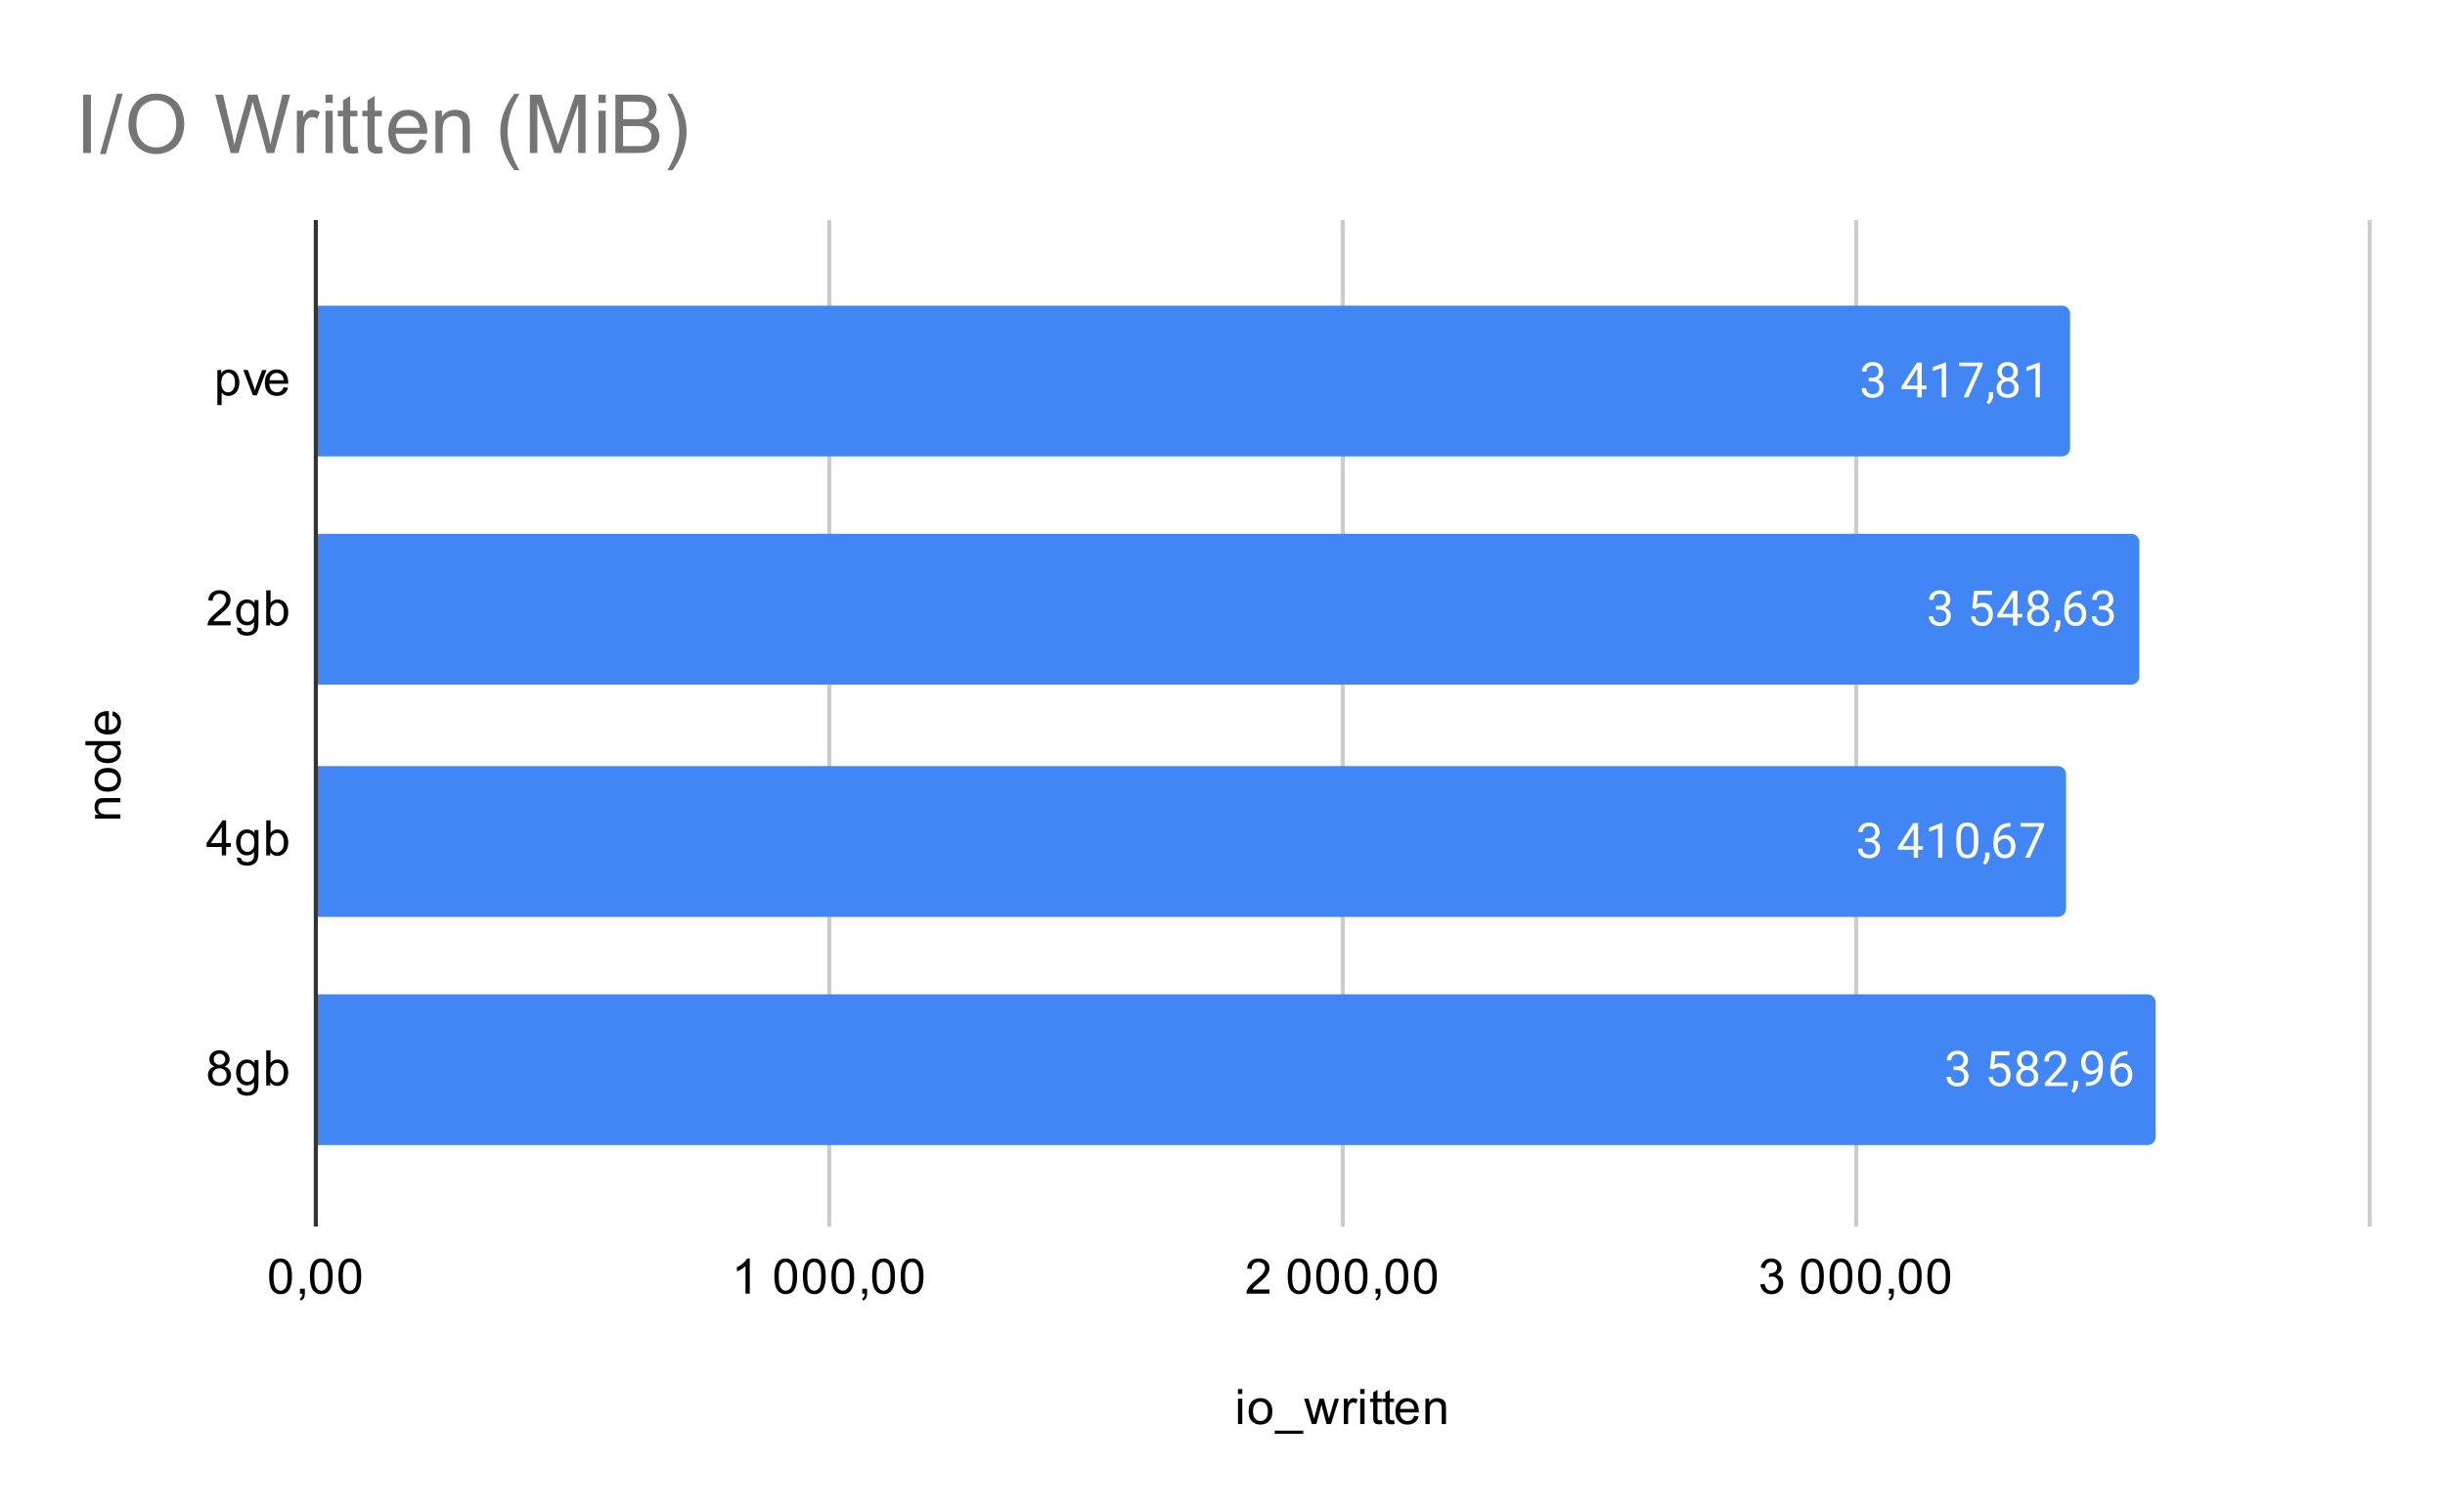 <svg version="1.1" viewBox="0.0 0.0 600.0 371.0" fill="none" stroke="none" stroke-linecap="square" stroke-miterlimit="10" width="600" height="371" xmlns:xlink="http://www.w3.org/1999/xlink" xmlns="http://www.w3.org/2000/svg"><path fill="#ffffff" d="M0 0L600.0 0L600.0 371.0L0 371.0L0 0Z" fill-rule="nonzero"/><path stroke="#333333" stroke-width="1.0" stroke-linecap="butt" d="M77.5 54.5L77.5 300.5" fill-rule="nonzero"/><path stroke="#cccccc" stroke-width="1.0" stroke-linecap="butt" d="M203.5 54.5L203.5 300.5" fill-rule="nonzero"/><path stroke="#cccccc" stroke-width="1.0" stroke-linecap="butt" d="M329.5 54.5L329.5 300.5" fill-rule="nonzero"/><path stroke="#cccccc" stroke-width="1.0" stroke-linecap="butt" d="M455.5 54.5L455.5 300.5" fill-rule="nonzero"/><path stroke="#cccccc" stroke-width="1.0" stroke-linecap="butt" d="M581.5 54.5L581.5 300.5" fill-rule="nonzero"/><clipPath id="id_0"><path d="M77.55 54.917L581.45 54.917L581.45 300.45L77.55 300.45L77.55 54.917Z" clip-rule="nonzero"/></clipPath><path stroke="#000000" stroke-width="2.0" stroke-linecap="butt" stroke-opacity="0.0" clip-path="url(#id_0)" d="M78.0 112.0L78.0 75.0L506.0 75.0C507.105 75.0 508.0 75.895 508.0 77.0L508.0 110.0C508.0 111.105 507.105 112.0 506.0 112.0Z" fill-rule="nonzero"/><path fill="#4285f4" clip-path="url(#id_0)" d="M78.0 112.0L78.0 75.0L506.0 75.0C507.105 75.0 508.0 75.895 508.0 77.0L508.0 110.0C508.0 111.105 507.105 112.0 506.0 112.0Z" fill-rule="nonzero"/><path stroke="#000000" stroke-width="2.0" stroke-linecap="butt" stroke-opacity="0.0" clip-path="url(#id_0)" d="M78.0 168.0L78.0 131.0L523.0 131.0C524.105 131.0 525.0 131.895 525.0 133.0L525.0 166.0C525.0 167.105 524.105 168.0 523.0 168.0Z" fill-rule="nonzero"/><path fill="#4285f4" clip-path="url(#id_0)" d="M78.0 168.0L78.0 131.0L523.0 131.0C524.105 131.0 525.0 131.895 525.0 133.0L525.0 166.0C525.0 167.105 524.105 168.0 523.0 168.0Z" fill-rule="nonzero"/><path stroke="#000000" stroke-width="2.0" stroke-linecap="butt" stroke-opacity="0.0" clip-path="url(#id_0)" d="M78.0 225.0L78.0 188.0L505.0 188.0C506.105 188.0 507.0 188.895 507.0 190.0L507.0 223.0C507.0 224.105 506.105 225.0 505.0 225.0Z" fill-rule="nonzero"/><path fill="#4285f4" clip-path="url(#id_0)" d="M78.0 225.0L78.0 188.0L505.0 188.0C506.105 188.0 507.0 188.895 507.0 190.0L507.0 223.0C507.0 224.105 506.105 225.0 505.0 225.0Z" fill-rule="nonzero"/><path stroke="#000000" stroke-width="2.0" stroke-linecap="butt" stroke-opacity="0.0" clip-path="url(#id_0)" d="M78.0 281.0L78.0 244.0L527.0 244.0C528.105 244.0 529.0 244.895 529.0 246.0L529.0 279.0C529.0 280.105 528.105 281.0 527.0 281.0Z" fill-rule="nonzero"/><path fill="#4285f4" clip-path="url(#id_0)" d="M78.0 281.0L78.0 244.0L527.0 244.0C528.105 244.0 529.0 244.895 529.0 246.0L529.0 279.0C529.0 280.105 528.105 281.0 527.0 281.0Z" fill-rule="nonzero"/><path stroke="#4285f4" stroke-width="3.0" stroke-linejoin="round" stroke-linecap="round" d="M458.59 92.703L459.403 92.703Q460.184 92.688 460.621 92.297Q461.059 91.906 461.059 91.234Q461.059 89.734 459.559 89.734Q458.856 89.734 458.434 90.141Q458.028 90.547 458.028 91.203L456.934 91.203Q456.934 90.188 457.668 89.516Q458.418 88.844 459.559 88.844Q460.762 88.844 461.45 89.484Q462.137 90.125 462.137 91.266Q462.137 91.828 461.778 92.344Q461.418 92.859 460.793 93.125Q461.496 93.344 461.871 93.859Q462.262 94.375 462.262 95.125Q462.262 96.266 461.512 96.953Q460.762 97.625 459.559 97.625Q458.371 97.625 457.606 96.969Q456.856 96.312 456.856 95.25L457.95 95.25Q457.95 95.922 458.387 96.328Q458.825 96.734 459.575 96.734Q460.356 96.734 460.762 96.328Q461.184 95.906 461.184 95.141Q461.184 94.406 460.731 94.016Q460.278 93.609 459.403 93.594L458.59 93.594L458.59 92.703ZM471.59 94.641L472.778 94.641L472.778 95.516L471.59 95.516L471.59 97.5L470.512 97.5L470.512 95.516L466.621 95.516L466.621 94.875L470.434 88.969L471.59 88.969L471.59 94.641ZM467.856 94.641L470.512 94.641L470.512 90.453L470.371 90.688L467.856 94.641ZM477.575 97.5L476.496 97.5L476.496 90.281L474.309 91.078L474.309 90.094L477.418 88.922L477.575 88.922L477.575 97.5ZM486.528 89.578L482.996 97.5L481.856 97.5L485.371 89.859L480.762 89.859L480.762 88.969L486.528 88.969L486.528 89.578ZM488.09 99.203L487.481 98.781Q488.028 98.016 488.059 97.188L488.059 96.219L489.121 96.219L489.121 97.062Q489.121 97.656 488.825 98.25Q488.528 98.844 488.09 99.203ZM495.2 91.188Q495.2 91.828 494.856 92.328Q494.512 92.828 493.95 93.109Q494.606 93.391 494.996 93.953Q495.387 94.5 495.387 95.203Q495.387 96.297 494.637 96.969Q493.903 97.625 492.684 97.625Q491.45 97.625 490.7 96.969Q489.965 96.297 489.965 95.203Q489.965 94.5 490.34 93.953Q490.715 93.391 491.387 93.109Q490.825 92.828 490.496 92.328Q490.168 91.828 490.168 91.188Q490.168 90.109 490.856 89.484Q491.543 88.844 492.684 88.844Q493.809 88.844 494.496 89.484Q495.2 90.109 495.2 91.188ZM494.309 95.172Q494.309 94.453 493.856 94.016Q493.403 93.562 492.668 93.562Q491.934 93.562 491.481 94.016Q491.043 94.453 491.043 95.188Q491.043 95.906 491.481 96.328Q491.918 96.734 492.684 96.734Q493.434 96.734 493.871 96.312Q494.309 95.891 494.309 95.172ZM492.684 89.734Q492.043 89.734 491.637 90.141Q491.246 90.531 491.246 91.219Q491.246 91.859 491.637 92.266Q492.028 92.672 492.668 92.672Q493.325 92.672 493.715 92.266Q494.106 91.859 494.106 91.219Q494.106 90.562 493.7 90.156Q493.293 89.734 492.684 89.734ZM500.575 97.5L499.496 97.5L499.496 90.281L497.309 91.078L497.309 90.094L500.418 88.922L500.575 88.922L500.575 97.5Z" fill-rule="nonzero"/><path fill="#ffffff" d="M458.59 92.703L459.403 92.703Q460.184 92.688 460.621 92.297Q461.059 91.906 461.059 91.234Q461.059 89.734 459.559 89.734Q458.856 89.734 458.434 90.141Q458.028 90.547 458.028 91.203L456.934 91.203Q456.934 90.188 457.668 89.516Q458.418 88.844 459.559 88.844Q460.762 88.844 461.45 89.484Q462.137 90.125 462.137 91.266Q462.137 91.828 461.778 92.344Q461.418 92.859 460.793 93.125Q461.496 93.344 461.871 93.859Q462.262 94.375 462.262 95.125Q462.262 96.266 461.512 96.953Q460.762 97.625 459.559 97.625Q458.371 97.625 457.606 96.969Q456.856 96.312 456.856 95.25L457.95 95.25Q457.95 95.922 458.387 96.328Q458.825 96.734 459.575 96.734Q460.356 96.734 460.762 96.328Q461.184 95.906 461.184 95.141Q461.184 94.406 460.731 94.016Q460.278 93.609 459.403 93.594L458.59 93.594L458.59 92.703ZM471.59 94.641L472.778 94.641L472.778 95.516L471.59 95.516L471.59 97.5L470.512 97.5L470.512 95.516L466.621 95.516L466.621 94.875L470.434 88.969L471.59 88.969L471.59 94.641ZM467.856 94.641L470.512 94.641L470.512 90.453L470.371 90.688L467.856 94.641ZM477.575 97.5L476.496 97.5L476.496 90.281L474.309 91.078L474.309 90.094L477.418 88.922L477.575 88.922L477.575 97.5ZM486.528 89.578L482.996 97.5L481.856 97.5L485.371 89.859L480.762 89.859L480.762 88.969L486.528 88.969L486.528 89.578ZM488.09 99.203L487.481 98.781Q488.028 98.016 488.059 97.188L488.059 96.219L489.121 96.219L489.121 97.062Q489.121 97.656 488.825 98.25Q488.528 98.844 488.09 99.203ZM495.2 91.188Q495.2 91.828 494.856 92.328Q494.512 92.828 493.95 93.109Q494.606 93.391 494.996 93.953Q495.387 94.5 495.387 95.203Q495.387 96.297 494.637 96.969Q493.903 97.625 492.684 97.625Q491.45 97.625 490.7 96.969Q489.965 96.297 489.965 95.203Q489.965 94.5 490.34 93.953Q490.715 93.391 491.387 93.109Q490.825 92.828 490.496 92.328Q490.168 91.828 490.168 91.188Q490.168 90.109 490.856 89.484Q491.543 88.844 492.684 88.844Q493.809 88.844 494.496 89.484Q495.2 90.109 495.2 91.188ZM494.309 95.172Q494.309 94.453 493.856 94.016Q493.403 93.562 492.668 93.562Q491.934 93.562 491.481 94.016Q491.043 94.453 491.043 95.188Q491.043 95.906 491.481 96.328Q491.918 96.734 492.684 96.734Q493.434 96.734 493.871 96.312Q494.309 95.891 494.309 95.172ZM492.684 89.734Q492.043 89.734 491.637 90.141Q491.246 90.531 491.246 91.219Q491.246 91.859 491.637 92.266Q492.028 92.672 492.668 92.672Q493.325 92.672 493.715 92.266Q494.106 91.859 494.106 91.219Q494.106 90.562 493.7 90.156Q493.293 89.734 492.684 89.734ZM500.575 97.5L499.496 97.5L499.496 90.281L497.309 91.078L497.309 90.094L500.418 88.922L500.575 88.922L500.575 97.5Z" fill-rule="nonzero"/><path stroke="#4285f4" stroke-width="3.0" stroke-linejoin="round" stroke-linecap="round" d="M475.069 148.703L475.882 148.703Q476.663 148.688 477.101 148.297Q477.538 147.906 477.538 147.234Q477.538 145.734 476.038 145.734Q475.335 145.734 474.913 146.141Q474.507 146.547 474.507 147.203L473.413 147.203Q473.413 146.188 474.147 145.516Q474.897 144.844 476.038 144.844Q477.241 144.844 477.929 145.484Q478.616 146.125 478.616 147.266Q478.616 147.828 478.257 148.344Q477.897 148.859 477.272 149.125Q477.976 149.344 478.351 149.859Q478.741 150.375 478.741 151.125Q478.741 152.266 477.991 152.953Q477.241 153.625 476.038 153.625Q474.851 153.625 474.085 152.969Q473.335 152.312 473.335 151.25L474.429 151.25Q474.429 151.922 474.866 152.328Q475.304 152.734 476.054 152.734Q476.835 152.734 477.241 152.328Q477.663 151.906 477.663 151.141Q477.663 150.406 477.21 150.016Q476.757 149.609 475.882 149.594L475.069 149.594L475.069 148.703ZM483.991 149.219L484.429 144.969L488.804 144.969L488.804 145.969L485.351 145.969L485.085 148.297Q485.726 147.922 486.522 147.922Q487.679 147.922 488.366 148.703Q489.054 149.469 489.054 150.781Q489.054 152.094 488.335 152.859Q487.632 153.625 486.351 153.625Q485.226 153.625 484.507 153.0Q483.788 152.359 483.694 151.25L484.71 151.25Q484.819 151.984 485.241 152.359Q485.663 152.734 486.351 152.734Q487.101 152.734 487.538 152.219Q487.976 151.703 487.976 150.797Q487.976 149.938 487.507 149.422Q487.038 148.906 486.257 148.906Q485.554 148.906 485.147 149.203L484.866 149.438L483.991 149.219ZM495.069 150.641L496.257 150.641L496.257 151.516L495.069 151.516L495.069 153.5L493.991 153.5L493.991 151.516L490.101 151.516L490.101 150.875L493.913 144.969L495.069 144.969L495.069 150.641ZM491.335 150.641L493.991 150.641L493.991 146.453L493.851 146.688L491.335 150.641ZM502.679 147.188Q502.679 147.828 502.335 148.328Q501.991 148.828 501.429 149.109Q502.085 149.391 502.476 149.953Q502.866 150.5 502.866 151.203Q502.866 152.297 502.116 152.969Q501.382 153.625 500.163 153.625Q498.929 153.625 498.179 152.969Q497.444 152.297 497.444 151.203Q497.444 150.5 497.819 149.953Q498.194 149.391 498.866 149.109Q498.304 148.828 497.976 148.328Q497.647 147.828 497.647 147.188Q497.647 146.109 498.335 145.484Q499.022 144.844 500.163 144.844Q501.288 144.844 501.976 145.484Q502.679 146.109 502.679 147.188ZM501.788 151.172Q501.788 150.453 501.335 150.016Q500.882 149.562 500.147 149.562Q499.413 149.562 498.96 150.016Q498.522 150.453 498.522 151.188Q498.522 151.906 498.96 152.328Q499.397 152.734 500.163 152.734Q500.913 152.734 501.351 152.312Q501.788 151.891 501.788 151.172ZM500.163 145.734Q499.522 145.734 499.116 146.141Q498.726 146.531 498.726 147.219Q498.726 147.859 499.116 148.266Q499.507 148.672 500.147 148.672Q500.804 148.672 501.194 148.266Q501.585 147.859 501.585 147.219Q501.585 146.562 501.179 146.156Q500.772 145.734 500.163 145.734ZM504.569 155.203L503.96 154.781Q504.507 154.016 504.538 153.188L504.538 152.219L505.601 152.219L505.601 153.062Q505.601 153.656 505.304 154.25Q505.007 154.844 504.569 155.203ZM510.757 144.969L510.757 145.875L510.554 145.875Q509.288 145.906 508.538 146.641Q507.788 147.359 507.663 148.672Q508.351 147.906 509.507 147.906Q510.616 147.906 511.288 148.688Q511.96 149.469 511.96 150.719Q511.96 152.031 511.241 152.828Q510.522 153.625 509.304 153.625Q508.085 153.625 507.319 152.688Q506.569 151.734 506.569 150.25L506.569 149.844Q506.569 147.484 507.569 146.234Q508.569 144.984 510.554 144.969L510.757 144.969ZM509.335 148.812Q508.772 148.812 508.304 149.141Q507.835 149.469 507.647 149.984L507.647 150.375Q507.647 151.438 508.116 152.078Q508.601 152.719 509.304 152.719Q510.038 152.719 510.46 152.188Q510.882 151.641 510.882 150.766Q510.882 149.891 510.46 149.359Q510.038 148.812 509.335 148.812ZM515.069 148.703L515.882 148.703Q516.663 148.688 517.101 148.297Q517.538 147.906 517.538 147.234Q517.538 145.734 516.038 145.734Q515.335 145.734 514.913 146.141Q514.507 146.547 514.507 147.203L513.413 147.203Q513.413 146.188 514.147 145.516Q514.897 144.844 516.038 144.844Q517.241 144.844 517.929 145.484Q518.616 146.125 518.616 147.266Q518.616 147.828 518.257 148.344Q517.897 148.859 517.272 149.125Q517.976 149.344 518.351 149.859Q518.741 150.375 518.741 151.125Q518.741 152.266 517.991 152.953Q517.241 153.625 516.038 153.625Q514.851 153.625 514.085 152.969Q513.335 152.312 513.335 151.25L514.429 151.25Q514.429 151.922 514.866 152.328Q515.304 152.734 516.054 152.734Q516.835 152.734 517.241 152.328Q517.663 151.906 517.663 151.141Q517.663 150.406 517.21 150.016Q516.757 149.609 515.882 149.594L515.069 149.594L515.069 148.703Z" fill-rule="nonzero"/><path fill="#ffffff" d="M475.069 148.703L475.882 148.703Q476.663 148.688 477.101 148.297Q477.538 147.906 477.538 147.234Q477.538 145.734 476.038 145.734Q475.335 145.734 474.913 146.141Q474.507 146.547 474.507 147.203L473.413 147.203Q473.413 146.188 474.147 145.516Q474.897 144.844 476.038 144.844Q477.241 144.844 477.929 145.484Q478.616 146.125 478.616 147.266Q478.616 147.828 478.257 148.344Q477.897 148.859 477.272 149.125Q477.976 149.344 478.351 149.859Q478.741 150.375 478.741 151.125Q478.741 152.266 477.991 152.953Q477.241 153.625 476.038 153.625Q474.851 153.625 474.085 152.969Q473.335 152.312 473.335 151.25L474.429 151.25Q474.429 151.922 474.866 152.328Q475.304 152.734 476.054 152.734Q476.835 152.734 477.241 152.328Q477.663 151.906 477.663 151.141Q477.663 150.406 477.21 150.016Q476.757 149.609 475.882 149.594L475.069 149.594L475.069 148.703ZM483.991 149.219L484.429 144.969L488.804 144.969L488.804 145.969L485.351 145.969L485.085 148.297Q485.726 147.922 486.522 147.922Q487.679 147.922 488.366 148.703Q489.054 149.469 489.054 150.781Q489.054 152.094 488.335 152.859Q487.632 153.625 486.351 153.625Q485.226 153.625 484.507 153.0Q483.788 152.359 483.694 151.25L484.71 151.25Q484.819 151.984 485.241 152.359Q485.663 152.734 486.351 152.734Q487.101 152.734 487.538 152.219Q487.976 151.703 487.976 150.797Q487.976 149.938 487.507 149.422Q487.038 148.906 486.257 148.906Q485.554 148.906 485.147 149.203L484.866 149.438L483.991 149.219ZM495.069 150.641L496.257 150.641L496.257 151.516L495.069 151.516L495.069 153.5L493.991 153.5L493.991 151.516L490.101 151.516L490.101 150.875L493.913 144.969L495.069 144.969L495.069 150.641ZM491.335 150.641L493.991 150.641L493.991 146.453L493.851 146.688L491.335 150.641ZM502.679 147.188Q502.679 147.828 502.335 148.328Q501.991 148.828 501.429 149.109Q502.085 149.391 502.476 149.953Q502.866 150.5 502.866 151.203Q502.866 152.297 502.116 152.969Q501.382 153.625 500.163 153.625Q498.929 153.625 498.179 152.969Q497.444 152.297 497.444 151.203Q497.444 150.5 497.819 149.953Q498.194 149.391 498.866 149.109Q498.304 148.828 497.976 148.328Q497.647 147.828 497.647 147.188Q497.647 146.109 498.335 145.484Q499.022 144.844 500.163 144.844Q501.288 144.844 501.976 145.484Q502.679 146.109 502.679 147.188ZM501.788 151.172Q501.788 150.453 501.335 150.016Q500.882 149.562 500.147 149.562Q499.413 149.562 498.96 150.016Q498.522 150.453 498.522 151.188Q498.522 151.906 498.96 152.328Q499.397 152.734 500.163 152.734Q500.913 152.734 501.351 152.312Q501.788 151.891 501.788 151.172ZM500.163 145.734Q499.522 145.734 499.116 146.141Q498.726 146.531 498.726 147.219Q498.726 147.859 499.116 148.266Q499.507 148.672 500.147 148.672Q500.804 148.672 501.194 148.266Q501.585 147.859 501.585 147.219Q501.585 146.562 501.179 146.156Q500.772 145.734 500.163 145.734ZM504.569 155.203L503.96 154.781Q504.507 154.016 504.538 153.188L504.538 152.219L505.601 152.219L505.601 153.062Q505.601 153.656 505.304 154.25Q505.007 154.844 504.569 155.203ZM510.757 144.969L510.757 145.875L510.554 145.875Q509.288 145.906 508.538 146.641Q507.788 147.359 507.663 148.672Q508.351 147.906 509.507 147.906Q510.616 147.906 511.288 148.688Q511.96 149.469 511.96 150.719Q511.96 152.031 511.241 152.828Q510.522 153.625 509.304 153.625Q508.085 153.625 507.319 152.688Q506.569 151.734 506.569 150.25L506.569 149.844Q506.569 147.484 507.569 146.234Q508.569 144.984 510.554 144.969L510.757 144.969ZM509.335 148.812Q508.772 148.812 508.304 149.141Q507.835 149.469 507.647 149.984L507.647 150.375Q507.647 151.438 508.116 152.078Q508.601 152.719 509.304 152.719Q510.038 152.719 510.46 152.188Q510.882 151.641 510.882 150.766Q510.882 149.891 510.46 149.359Q510.038 148.812 509.335 148.812ZM515.069 148.703L515.882 148.703Q516.663 148.688 517.101 148.297Q517.538 147.906 517.538 147.234Q517.538 145.734 516.038 145.734Q515.335 145.734 514.913 146.141Q514.507 146.547 514.507 147.203L513.413 147.203Q513.413 146.188 514.147 145.516Q514.897 144.844 516.038 144.844Q517.241 144.844 517.929 145.484Q518.616 146.125 518.616 147.266Q518.616 147.828 518.257 148.344Q517.897 148.859 517.272 149.125Q517.976 149.344 518.351 149.859Q518.741 150.375 518.741 151.125Q518.741 152.266 517.991 152.953Q517.241 153.625 516.038 153.625Q514.851 153.625 514.085 152.969Q513.335 152.312 513.335 151.25L514.429 151.25Q514.429 151.922 514.866 152.328Q515.304 152.734 516.054 152.734Q516.835 152.734 517.241 152.328Q517.663 151.906 517.663 151.141Q517.663 150.406 517.21 150.016Q516.757 149.609 515.882 149.594L515.069 149.594L515.069 148.703Z" fill-rule="nonzero"/><path stroke="#4285f4" stroke-width="3.0" stroke-linejoin="round" stroke-linecap="round" d="M457.69 205.703L458.503 205.703Q459.284 205.688 459.721 205.297Q460.159 204.906 460.159 204.234Q460.159 202.734 458.659 202.734Q457.956 202.734 457.534 203.141Q457.128 203.547 457.128 204.203L456.034 204.203Q456.034 203.188 456.768 202.516Q457.518 201.844 458.659 201.844Q459.862 201.844 460.55 202.484Q461.237 203.125 461.237 204.266Q461.237 204.828 460.878 205.344Q460.518 205.859 459.893 206.125Q460.596 206.344 460.971 206.859Q461.362 207.375 461.362 208.125Q461.362 209.266 460.612 209.953Q459.862 210.625 458.659 210.625Q457.471 210.625 456.706 209.969Q455.956 209.312 455.956 208.25L457.05 208.25Q457.05 208.922 457.487 209.328Q457.925 209.734 458.675 209.734Q459.456 209.734 459.862 209.328Q460.284 208.906 460.284 208.141Q460.284 207.406 459.831 207.016Q459.378 206.609 458.503 206.594L457.69 206.594L457.69 205.703ZM470.69 207.641L471.878 207.641L471.878 208.516L470.69 208.516L470.69 210.5L469.612 210.5L469.612 208.516L465.721 208.516L465.721 207.875L469.534 201.969L470.69 201.969L470.69 207.641ZM466.956 207.641L469.612 207.641L469.612 203.453L469.471 203.688L466.956 207.641ZM476.675 210.5L475.596 210.5L475.596 203.281L473.409 204.078L473.409 203.094L476.518 201.922L476.675 201.922L476.675 210.5ZM485.471 206.859Q485.471 208.766 484.815 209.703Q484.175 210.625 482.784 210.625Q481.425 210.625 480.768 209.719Q480.112 208.812 480.081 207.0L480.081 205.562Q480.081 203.672 480.721 202.766Q481.378 201.844 482.768 201.844Q484.143 201.844 484.8 202.734Q485.456 203.609 485.471 205.453L485.471 206.859ZM484.378 205.375Q484.378 204.0 483.987 203.375Q483.612 202.734 482.768 202.734Q481.94 202.734 481.55 203.375Q481.175 204.0 481.175 205.297L481.175 207.031Q481.175 208.406 481.565 209.078Q481.971 209.734 482.784 209.734Q483.581 209.734 483.971 209.109Q484.362 208.484 484.378 207.156L484.378 205.375ZM487.19 212.203L486.581 211.781Q487.128 211.016 487.159 210.188L487.159 209.219L488.221 209.219L488.221 210.062Q488.221 210.656 487.925 211.25Q487.628 211.844 487.19 212.203ZM493.378 201.969L493.378 202.875L493.175 202.875Q491.909 202.906 491.159 203.641Q490.409 204.359 490.284 205.672Q490.971 204.906 492.128 204.906Q493.237 204.906 493.909 205.688Q494.581 206.469 494.581 207.719Q494.581 209.031 493.862 209.828Q493.143 210.625 491.925 210.625Q490.706 210.625 489.94 209.688Q489.19 208.734 489.19 207.25L489.19 206.844Q489.19 204.484 490.19 203.234Q491.19 201.984 493.175 201.969L493.378 201.969ZM491.956 205.812Q491.393 205.812 490.925 206.141Q490.456 206.469 490.268 206.984L490.268 207.375Q490.268 208.438 490.737 209.078Q491.221 209.719 491.925 209.719Q492.659 209.719 493.081 209.188Q493.503 208.641 493.503 207.766Q493.503 206.891 493.081 206.359Q492.659 205.812 491.956 205.812ZM501.628 202.578L498.096 210.5L496.956 210.5L500.471 202.859L495.862 202.859L495.862 201.969L501.628 201.969L501.628 202.578Z" fill-rule="nonzero"/><path fill="#ffffff" d="M457.69 205.703L458.503 205.703Q459.284 205.688 459.721 205.297Q460.159 204.906 460.159 204.234Q460.159 202.734 458.659 202.734Q457.956 202.734 457.534 203.141Q457.128 203.547 457.128 204.203L456.034 204.203Q456.034 203.188 456.768 202.516Q457.518 201.844 458.659 201.844Q459.862 201.844 460.55 202.484Q461.237 203.125 461.237 204.266Q461.237 204.828 460.878 205.344Q460.518 205.859 459.893 206.125Q460.596 206.344 460.971 206.859Q461.362 207.375 461.362 208.125Q461.362 209.266 460.612 209.953Q459.862 210.625 458.659 210.625Q457.471 210.625 456.706 209.969Q455.956 209.312 455.956 208.25L457.05 208.25Q457.05 208.922 457.487 209.328Q457.925 209.734 458.675 209.734Q459.456 209.734 459.862 209.328Q460.284 208.906 460.284 208.141Q460.284 207.406 459.831 207.016Q459.378 206.609 458.503 206.594L457.69 206.594L457.69 205.703ZM470.69 207.641L471.878 207.641L471.878 208.516L470.69 208.516L470.69 210.5L469.612 210.5L469.612 208.516L465.721 208.516L465.721 207.875L469.534 201.969L470.69 201.969L470.69 207.641ZM466.956 207.641L469.612 207.641L469.612 203.453L469.471 203.688L466.956 207.641ZM476.675 210.5L475.596 210.5L475.596 203.281L473.409 204.078L473.409 203.094L476.518 201.922L476.675 201.922L476.675 210.5ZM485.471 206.859Q485.471 208.766 484.815 209.703Q484.175 210.625 482.784 210.625Q481.425 210.625 480.768 209.719Q480.112 208.812 480.081 207.0L480.081 205.562Q480.081 203.672 480.721 202.766Q481.378 201.844 482.768 201.844Q484.143 201.844 484.8 202.734Q485.456 203.609 485.471 205.453L485.471 206.859ZM484.378 205.375Q484.378 204.0 483.987 203.375Q483.612 202.734 482.768 202.734Q481.94 202.734 481.55 203.375Q481.175 204.0 481.175 205.297L481.175 207.031Q481.175 208.406 481.565 209.078Q481.971 209.734 482.784 209.734Q483.581 209.734 483.971 209.109Q484.362 208.484 484.378 207.156L484.378 205.375ZM487.19 212.203L486.581 211.781Q487.128 211.016 487.159 210.188L487.159 209.219L488.221 209.219L488.221 210.062Q488.221 210.656 487.925 211.25Q487.628 211.844 487.19 212.203ZM493.378 201.969L493.378 202.875L493.175 202.875Q491.909 202.906 491.159 203.641Q490.409 204.359 490.284 205.672Q490.971 204.906 492.128 204.906Q493.237 204.906 493.909 205.688Q494.581 206.469 494.581 207.719Q494.581 209.031 493.862 209.828Q493.143 210.625 491.925 210.625Q490.706 210.625 489.94 209.688Q489.19 208.734 489.19 207.25L489.19 206.844Q489.19 204.484 490.19 203.234Q491.19 201.984 493.175 201.969L493.378 201.969ZM491.956 205.812Q491.393 205.812 490.925 206.141Q490.456 206.469 490.268 206.984L490.268 207.375Q490.268 208.438 490.737 209.078Q491.221 209.719 491.925 209.719Q492.659 209.719 493.081 209.188Q493.503 208.641 493.503 207.766Q493.503 206.891 493.081 206.359Q492.659 205.812 491.956 205.812ZM501.628 202.578L498.096 210.5L496.956 210.5L500.471 202.859L495.862 202.859L495.862 201.969L501.628 201.969L501.628 202.578Z" fill-rule="nonzero"/><path stroke="#4285f4" stroke-width="3.0" stroke-linejoin="round" stroke-linecap="round" d="M479.395 261.703L480.208 261.703Q480.989 261.688 481.426 261.297Q481.864 260.906 481.864 260.234Q481.864 258.734 480.364 258.734Q479.661 258.734 479.239 259.141Q478.833 259.547 478.833 260.203L477.739 260.203Q477.739 259.188 478.473 258.516Q479.223 257.844 480.364 257.844Q481.567 257.844 482.255 258.484Q482.942 259.125 482.942 260.266Q482.942 260.828 482.583 261.344Q482.223 261.859 481.598 262.125Q482.301 262.344 482.676 262.859Q483.067 263.375 483.067 264.125Q483.067 265.266 482.317 265.953Q481.567 266.625 480.364 266.625Q479.176 266.625 478.411 265.969Q477.661 265.312 477.661 264.25L478.755 264.25Q478.755 264.922 479.192 265.328Q479.63 265.734 480.38 265.734Q481.161 265.734 481.567 265.328Q481.989 264.906 481.989 264.141Q481.989 263.406 481.536 263.016Q481.083 262.609 480.208 262.594L479.395 262.594L479.395 261.703ZM488.317 262.219L488.755 257.969L493.13 257.969L493.13 258.969L489.676 258.969L489.411 261.297Q490.051 260.922 490.848 260.922Q492.005 260.922 492.692 261.703Q493.38 262.469 493.38 263.781Q493.38 265.094 492.661 265.859Q491.958 266.625 490.676 266.625Q489.551 266.625 488.833 266.0Q488.114 265.359 488.02 264.25L489.036 264.25Q489.145 264.984 489.567 265.359Q489.989 265.734 490.676 265.734Q491.426 265.734 491.864 265.219Q492.301 264.703 492.301 263.797Q492.301 262.938 491.833 262.422Q491.364 261.906 490.583 261.906Q489.88 261.906 489.473 262.203L489.192 262.438L488.317 262.219ZM500.005 260.188Q500.005 260.828 499.661 261.328Q499.317 261.828 498.755 262.109Q499.411 262.391 499.801 262.953Q500.192 263.5 500.192 264.203Q500.192 265.297 499.442 265.969Q498.708 266.625 497.489 266.625Q496.255 266.625 495.505 265.969Q494.77 265.297 494.77 264.203Q494.77 263.5 495.145 262.953Q495.52 262.391 496.192 262.109Q495.63 261.828 495.301 261.328Q494.973 260.828 494.973 260.188Q494.973 259.109 495.661 258.484Q496.348 257.844 497.489 257.844Q498.614 257.844 499.301 258.484Q500.005 259.109 500.005 260.188ZM499.114 264.172Q499.114 263.453 498.661 263.016Q498.208 262.562 497.473 262.562Q496.739 262.562 496.286 263.016Q495.848 263.453 495.848 264.188Q495.848 264.906 496.286 265.328Q496.723 265.734 497.489 265.734Q498.239 265.734 498.676 265.312Q499.114 264.891 499.114 264.172ZM497.489 258.734Q496.848 258.734 496.442 259.141Q496.051 259.531 496.051 260.219Q496.051 260.859 496.442 261.266Q496.833 261.672 497.473 261.672Q498.13 261.672 498.52 261.266Q498.911 260.859 498.911 260.219Q498.911 259.562 498.505 259.156Q498.098 258.734 497.489 258.734ZM507.411 266.5L501.817 266.5L501.817 265.719L504.77 262.438Q505.426 261.688 505.676 261.234Q505.926 260.766 505.926 260.266Q505.926 259.594 505.52 259.172Q505.13 258.734 504.442 258.734Q503.645 258.734 503.192 259.203Q502.739 259.656 502.739 260.484L501.661 260.484Q501.661 259.297 502.411 258.578Q503.176 257.844 504.442 257.844Q505.645 257.844 506.333 258.469Q507.02 259.094 507.02 260.141Q507.02 261.391 505.411 263.141L503.13 265.609L507.411 265.609L507.411 266.5ZM508.895 268.203L508.286 267.781Q508.833 267.016 508.864 266.188L508.864 265.219L509.926 265.219L509.926 266.062Q509.926 266.656 509.63 267.25Q509.333 267.844 508.895 268.203ZM514.973 262.75Q514.645 263.156 514.161 263.406Q513.692 263.641 513.13 263.641Q512.395 263.641 511.848 263.281Q511.301 262.922 511.005 262.266Q510.708 261.594 510.708 260.797Q510.708 259.953 511.02 259.266Q511.348 258.578 511.942 258.219Q512.552 257.844 513.348 257.844Q514.614 257.844 515.333 258.797Q516.067 259.75 516.067 261.375L516.067 261.688Q516.067 264.188 515.083 265.328Q514.098 266.469 512.114 266.5L511.895 266.5L511.895 265.594L512.13 265.594Q513.473 265.562 514.192 264.891Q514.911 264.219 514.973 262.75ZM513.302 262.75Q513.848 262.75 514.302 262.422Q514.77 262.078 514.989 261.594L514.989 261.156Q514.989 260.094 514.52 259.422Q514.052 258.75 513.348 258.75Q512.63 258.75 512.192 259.297Q511.77 259.844 511.77 260.75Q511.77 261.625 512.177 262.188Q512.598 262.75 513.302 262.75ZM522.083 257.969L522.083 258.875L521.88 258.875Q520.614 258.906 519.864 259.641Q519.114 260.359 518.989 261.672Q519.677 260.906 520.833 260.906Q521.942 260.906 522.614 261.688Q523.286 262.469 523.286 263.719Q523.286 265.031 522.567 265.828Q521.848 266.625 520.63 266.625Q519.411 266.625 518.645 265.688Q517.895 264.734 517.895 263.25L517.895 262.844Q517.895 260.484 518.895 259.234Q519.895 257.984 521.88 257.969L522.083 257.969ZM520.661 261.812Q520.098 261.812 519.63 262.141Q519.161 262.469 518.973 262.984L518.973 263.375Q518.973 264.438 519.442 265.078Q519.927 265.719 520.63 265.719Q521.364 265.719 521.786 265.188Q522.208 264.641 522.208 263.766Q522.208 262.891 521.786 262.359Q521.364 261.812 520.661 261.812Z" fill-rule="nonzero"/><path fill="#ffffff" d="M479.395 261.703L480.208 261.703Q480.989 261.688 481.426 261.297Q481.864 260.906 481.864 260.234Q481.864 258.734 480.364 258.734Q479.661 258.734 479.239 259.141Q478.833 259.547 478.833 260.203L477.739 260.203Q477.739 259.188 478.473 258.516Q479.223 257.844 480.364 257.844Q481.567 257.844 482.255 258.484Q482.942 259.125 482.942 260.266Q482.942 260.828 482.583 261.344Q482.223 261.859 481.598 262.125Q482.301 262.344 482.676 262.859Q483.067 263.375 483.067 264.125Q483.067 265.266 482.317 265.953Q481.567 266.625 480.364 266.625Q479.176 266.625 478.411 265.969Q477.661 265.312 477.661 264.25L478.755 264.25Q478.755 264.922 479.192 265.328Q479.63 265.734 480.38 265.734Q481.161 265.734 481.567 265.328Q481.989 264.906 481.989 264.141Q481.989 263.406 481.536 263.016Q481.083 262.609 480.208 262.594L479.395 262.594L479.395 261.703ZM488.317 262.219L488.755 257.969L493.13 257.969L493.13 258.969L489.676 258.969L489.411 261.297Q490.051 260.922 490.848 260.922Q492.005 260.922 492.692 261.703Q493.38 262.469 493.38 263.781Q493.38 265.094 492.661 265.859Q491.958 266.625 490.676 266.625Q489.551 266.625 488.833 266.0Q488.114 265.359 488.02 264.25L489.036 264.25Q489.145 264.984 489.567 265.359Q489.989 265.734 490.676 265.734Q491.426 265.734 491.864 265.219Q492.301 264.703 492.301 263.797Q492.301 262.938 491.833 262.422Q491.364 261.906 490.583 261.906Q489.88 261.906 489.473 262.203L489.192 262.438L488.317 262.219ZM500.005 260.188Q500.005 260.828 499.661 261.328Q499.317 261.828 498.755 262.109Q499.411 262.391 499.801 262.953Q500.192 263.5 500.192 264.203Q500.192 265.297 499.442 265.969Q498.708 266.625 497.489 266.625Q496.255 266.625 495.505 265.969Q494.77 265.297 494.77 264.203Q494.77 263.5 495.145 262.953Q495.52 262.391 496.192 262.109Q495.63 261.828 495.301 261.328Q494.973 260.828 494.973 260.188Q494.973 259.109 495.661 258.484Q496.348 257.844 497.489 257.844Q498.614 257.844 499.301 258.484Q500.005 259.109 500.005 260.188ZM499.114 264.172Q499.114 263.453 498.661 263.016Q498.208 262.562 497.473 262.562Q496.739 262.562 496.286 263.016Q495.848 263.453 495.848 264.188Q495.848 264.906 496.286 265.328Q496.723 265.734 497.489 265.734Q498.239 265.734 498.676 265.312Q499.114 264.891 499.114 264.172ZM497.489 258.734Q496.848 258.734 496.442 259.141Q496.051 259.531 496.051 260.219Q496.051 260.859 496.442 261.266Q496.833 261.672 497.473 261.672Q498.13 261.672 498.52 261.266Q498.911 260.859 498.911 260.219Q498.911 259.562 498.505 259.156Q498.098 258.734 497.489 258.734ZM507.411 266.5L501.817 266.5L501.817 265.719L504.77 262.438Q505.426 261.688 505.676 261.234Q505.926 260.766 505.926 260.266Q505.926 259.594 505.52 259.172Q505.13 258.734 504.442 258.734Q503.645 258.734 503.192 259.203Q502.739 259.656 502.739 260.484L501.661 260.484Q501.661 259.297 502.411 258.578Q503.176 257.844 504.442 257.844Q505.645 257.844 506.333 258.469Q507.02 259.094 507.02 260.141Q507.02 261.391 505.411 263.141L503.13 265.609L507.411 265.609L507.411 266.5ZM508.895 268.203L508.286 267.781Q508.833 267.016 508.864 266.188L508.864 265.219L509.926 265.219L509.926 266.062Q509.926 266.656 509.63 267.25Q509.333 267.844 508.895 268.203ZM514.973 262.75Q514.645 263.156 514.161 263.406Q513.692 263.641 513.13 263.641Q512.395 263.641 511.848 263.281Q511.301 262.922 511.005 262.266Q510.708 261.594 510.708 260.797Q510.708 259.953 511.02 259.266Q511.348 258.578 511.942 258.219Q512.552 257.844 513.348 257.844Q514.614 257.844 515.333 258.797Q516.067 259.75 516.067 261.375L516.067 261.688Q516.067 264.188 515.083 265.328Q514.098 266.469 512.114 266.5L511.895 266.5L511.895 265.594L512.13 265.594Q513.473 265.562 514.192 264.891Q514.911 264.219 514.973 262.75ZM513.302 262.75Q513.848 262.75 514.302 262.422Q514.77 262.078 514.989 261.594L514.989 261.156Q514.989 260.094 514.52 259.422Q514.052 258.75 513.348 258.75Q512.63 258.75 512.192 259.297Q511.77 259.844 511.77 260.75Q511.77 261.625 512.177 262.188Q512.598 262.75 513.302 262.75ZM522.083 257.969L522.083 258.875L521.88 258.875Q520.614 258.906 519.864 259.641Q519.114 260.359 518.989 261.672Q519.677 260.906 520.833 260.906Q521.942 260.906 522.614 261.688Q523.286 262.469 523.286 263.719Q523.286 265.031 522.567 265.828Q521.848 266.625 520.63 266.625Q519.411 266.625 518.645 265.688Q517.895 264.734 517.895 263.25L517.895 262.844Q517.895 260.484 518.895 259.234Q519.895 257.984 521.88 257.969L522.083 257.969ZM520.661 261.812Q520.098 261.812 519.63 262.141Q519.161 262.469 518.973 262.984L518.973 263.375Q518.973 264.438 519.442 265.078Q519.927 265.719 520.63 265.719Q521.364 265.719 521.786 265.188Q522.208 264.641 522.208 263.766Q522.208 262.891 521.786 262.359Q521.364 261.812 520.661 261.812Z" fill-rule="nonzero"/><path fill="#000000" d="M303.797 342.075L303.797 340.856L304.859 340.856L304.859 342.075L303.797 342.075ZM303.797 349.45L303.797 343.231L304.859 343.231L304.859 349.45L303.797 349.45ZM306.406 346.341Q306.406 344.606 307.359 343.778Q308.156 343.091 309.312 343.091Q310.594 343.091 311.406 343.934Q312.234 344.762 312.234 346.247Q312.234 347.45 311.875 348.137Q311.516 348.825 310.812 349.216Q310.125 349.591 309.312 349.591Q308.016 349.591 307.203 348.762Q306.406 347.919 306.406 346.341ZM307.484 346.341Q307.484 347.528 308.0 348.122Q308.531 348.716 309.312 348.716Q310.109 348.716 310.625 348.122Q311.141 347.528 311.141 346.309Q311.141 345.153 310.609 344.559Q310.094 343.966 309.312 343.966Q308.531 343.966 308.0 344.559Q307.484 345.137 307.484 346.341ZM312.812 351.841L312.812 351.075L319.812 351.075L319.812 351.841L312.812 351.841ZM321.938 349.45L320.031 343.231L321.125 343.231L322.109 346.825L322.484 348.153Q322.516 348.059 322.812 346.872L323.797 343.231L324.875 343.231L325.812 346.841L326.125 348.028L326.484 346.825L327.547 343.231L328.578 343.231L326.625 349.45L325.531 349.45L324.547 345.716L324.297 344.669L323.047 349.45L321.938 349.45ZM329.781 349.45L329.781 343.231L330.734 343.231L330.734 344.169Q331.094 343.512 331.391 343.309Q331.703 343.091 332.078 343.091Q332.609 343.091 333.156 343.419L332.797 344.403Q332.406 344.169 332.031 344.169Q331.672 344.169 331.391 344.387Q331.125 344.591 331.016 344.966Q330.828 345.528 330.828 346.184L330.828 349.45L329.781 349.45ZM333.797 342.075L333.797 340.856L334.859 340.856L334.859 342.075L333.797 342.075ZM333.797 349.45L333.797 343.231L334.859 343.231L334.859 349.45L333.797 349.45ZM339.094 348.512L339.25 349.434Q338.797 349.528 338.453 349.528Q337.875 349.528 337.562 349.356Q337.25 349.169 337.109 348.872Q336.984 348.575 336.984 347.622L336.984 344.044L336.219 344.044L336.219 343.231L336.984 343.231L336.984 341.684L338.031 341.059L338.031 343.231L339.094 343.231L339.094 344.044L338.031 344.044L338.031 347.684Q338.031 348.137 338.078 348.262Q338.141 348.387 338.266 348.466Q338.391 348.544 338.625 348.544Q338.812 348.544 339.094 348.512ZM342.094 348.512L342.25 349.434Q341.797 349.528 341.453 349.528Q340.875 349.528 340.562 349.356Q340.25 349.169 340.109 348.872Q339.984 348.575 339.984 347.622L339.984 344.044L339.219 344.044L339.219 343.231L339.984 343.231L339.984 341.684L341.031 341.059L341.031 343.231L342.094 343.231L342.094 344.044L341.031 344.044L341.031 347.684Q341.031 348.137 341.078 348.262Q341.141 348.387 341.266 348.466Q341.391 348.544 341.625 348.544Q341.812 348.544 342.094 348.512ZM347.047 347.45L348.141 347.575Q347.891 348.528 347.188 349.059Q346.484 349.591 345.406 349.591Q344.047 349.591 343.234 348.747Q342.438 347.903 342.438 346.387Q342.438 344.825 343.25 343.966Q344.062 343.091 345.344 343.091Q346.594 343.091 347.375 343.934Q348.172 344.778 348.172 346.325Q348.172 346.419 348.172 346.606L343.531 346.606Q343.594 347.637 344.109 348.184Q344.625 348.716 345.406 348.716Q345.984 348.716 346.391 348.419Q346.812 348.106 347.047 347.45ZM343.594 345.747L347.062 345.747Q347.0 344.95 346.672 344.559Q346.156 343.95 345.359 343.95Q344.625 343.95 344.125 344.434Q343.641 344.919 343.594 345.747ZM349.797 349.45L349.797 343.231L350.734 343.231L350.734 344.106Q351.422 343.091 352.719 343.091Q353.281 343.091 353.75 343.294Q354.234 343.497 354.469 343.825Q354.703 344.153 354.797 344.591Q354.844 344.887 354.844 345.622L354.844 349.45L353.797 349.45L353.797 345.669Q353.797 345.012 353.672 344.7Q353.547 344.387 353.234 344.2Q352.922 343.997 352.5 343.997Q351.828 343.997 351.328 344.434Q350.844 344.856 350.844 346.044L350.844 349.45L349.797 349.45Z" fill-rule="nonzero"/><path fill="#000000" d="M29.55 200.886L23.331 200.886L23.331 199.949L24.206 199.949Q23.191 199.261 23.191 197.965Q23.191 197.402 23.394 196.933Q23.597 196.449 23.925 196.215Q24.253 195.98 24.691 195.886Q24.988 195.84 25.722 195.84L29.55 195.84L29.55 196.886L25.769 196.886Q25.113 196.886 24.8 197.011Q24.488 197.136 24.3 197.449Q24.097 197.761 24.097 198.183Q24.097 198.855 24.534 199.355Q24.956 199.84 26.144 199.84L29.55 199.84L29.55 200.886ZM26.441 194.277Q24.706 194.277 23.878 193.324Q23.191 192.527 23.191 191.371Q23.191 190.09 24.034 189.277Q24.863 188.449 26.347 188.449Q27.55 188.449 28.238 188.808Q28.925 189.168 29.316 189.871Q29.691 190.558 29.691 191.371Q29.691 192.668 28.863 193.48Q28.019 194.277 26.441 194.277ZM26.441 193.199Q27.628 193.199 28.222 192.683Q28.816 192.152 28.816 191.371Q28.816 190.574 28.222 190.058Q27.628 189.543 26.409 189.543Q25.253 189.543 24.659 190.074Q24.066 190.59 24.066 191.371Q24.066 192.152 24.659 192.683Q25.238 193.199 26.441 193.199ZM29.55 182.855L28.769 182.855Q29.691 183.449 29.691 184.59Q29.691 185.34 29.284 185.965Q28.863 186.59 28.128 186.933Q27.394 187.277 26.441 187.277Q25.519 187.277 24.753 186.965Q23.988 186.652 23.597 186.027Q23.191 185.402 23.191 184.636Q23.191 184.074 23.425 183.636Q23.659 183.199 24.034 182.918L20.956 182.918L20.956 181.871L29.55 181.871L29.55 182.855ZM26.441 186.183Q27.644 186.183 28.238 185.683Q28.816 185.183 28.816 184.496Q28.816 183.808 28.253 183.324Q27.691 182.84 26.534 182.84Q25.253 182.84 24.659 183.34Q24.066 183.824 24.066 184.543Q24.066 185.246 24.644 185.715Q25.206 186.183 26.441 186.183ZM27.55 175.636L27.675 174.543Q28.628 174.793 29.159 175.496Q29.691 176.199 29.691 177.277Q29.691 178.636 28.847 179.449Q28.003 180.246 26.488 180.246Q24.925 180.246 24.066 179.433Q23.191 178.621 23.191 177.34Q23.191 176.09 24.034 175.308Q24.878 174.511 26.425 174.511Q26.519 174.511 26.706 174.511L26.706 179.152Q27.738 179.09 28.284 178.574Q28.816 178.058 28.816 177.277Q28.816 176.699 28.519 176.293Q28.206 175.871 27.55 175.636ZM25.847 179.09L25.847 175.621Q25.05 175.683 24.659 176.011Q24.05 176.527 24.05 177.324Q24.05 178.058 24.534 178.558Q25.019 179.043 25.847 179.09Z" fill-rule="nonzero"/><path fill="#000000" d="M53.347 99.407L53.347 90.798L54.3 90.798L54.3 91.595Q54.644 91.126 55.066 90.892Q55.503 90.657 56.112 90.657Q56.909 90.657 57.519 91.064Q58.128 91.47 58.425 92.22Q58.737 92.97 58.737 93.86Q58.737 94.814 58.394 95.579Q58.066 96.345 57.409 96.751Q56.753 97.157 56.034 97.157Q55.503 97.157 55.081 96.939Q54.659 96.704 54.394 96.376L54.394 99.407L53.347 99.407ZM54.3 93.939Q54.3 95.142 54.784 95.72Q55.269 96.282 55.956 96.282Q56.659 96.282 57.159 95.689Q57.659 95.095 57.659 93.845Q57.659 92.657 57.175 92.079Q56.691 91.485 56.003 91.485Q55.331 91.485 54.816 92.11Q54.3 92.735 54.3 93.939ZM62.066 97.017L59.706 90.798L60.816 90.798L62.159 94.517Q62.362 95.126 62.55 95.767Q62.691 95.282 62.941 94.595L64.331 90.798L65.409 90.798L63.05 97.017L62.066 97.017ZM69.597 95.017L70.691 95.142Q70.441 96.095 69.737 96.626Q69.034 97.157 67.956 97.157Q66.597 97.157 65.784 96.314Q64.987 95.47 64.987 93.954Q64.987 92.392 65.8 91.532Q66.612 90.657 67.894 90.657Q69.144 90.657 69.925 91.501Q70.722 92.345 70.722 93.892Q70.722 93.985 70.722 94.173L66.081 94.173Q66.144 95.204 66.659 95.751Q67.175 96.282 67.956 96.282Q68.534 96.282 68.941 95.985Q69.362 95.673 69.597 95.017ZM66.144 93.314L69.612 93.314Q69.55 92.517 69.222 92.126Q68.706 91.517 67.909 91.517Q67.175 91.517 66.675 92.001Q66.191 92.485 66.144 93.314Z" fill-rule="nonzero"/><path fill="#000000" d="M56.597 152.445L56.597 153.461L50.909 153.461Q50.909 153.086 51.034 152.727Q51.253 152.149 51.722 151.586Q52.206 151.024 53.112 150.289Q54.519 149.133 55.003 148.461Q55.503 147.789 55.503 147.195Q55.503 146.57 55.05 146.149Q54.597 145.711 53.878 145.711Q53.112 145.711 52.659 146.164Q52.206 146.617 52.191 147.43L51.112 147.32Q51.222 146.102 51.941 145.477Q52.675 144.836 53.909 144.836Q55.144 144.836 55.862 145.524Q56.581 146.211 56.581 147.227Q56.581 147.742 56.362 148.242Q56.159 148.727 55.659 149.289Q55.175 149.836 54.05 150.789Q53.097 151.586 52.816 151.883Q52.55 152.164 52.378 152.445L56.597 152.445ZM58.144 153.977L59.175 154.133Q59.237 154.602 59.534 154.82Q59.925 155.117 60.597 155.117Q61.331 155.117 61.722 154.82Q62.128 154.524 62.269 154.008Q62.362 153.68 62.347 152.649Q61.659 153.461 60.628 153.461Q59.347 153.461 58.644 152.539Q57.941 151.602 57.941 150.32Q57.941 149.43 58.253 148.68Q58.581 147.914 59.191 147.508Q59.8 147.102 60.628 147.102Q61.737 147.102 62.456 147.992L62.456 147.242L63.425 147.242L63.425 152.617Q63.425 154.07 63.128 154.68Q62.831 155.289 62.191 155.633Q61.55 155.992 60.612 155.992Q59.503 155.992 58.816 155.492Q58.128 154.992 58.144 153.977ZM59.019 150.242Q59.019 151.461 59.503 152.024Q59.987 152.586 60.722 152.586Q61.456 152.586 61.941 152.024Q62.441 151.461 62.441 150.274Q62.441 149.133 61.925 148.555Q61.425 147.977 60.706 147.977Q60.003 147.977 59.503 148.555Q59.019 149.117 59.019 150.242ZM66.316 153.461L65.331 153.461L65.331 144.867L66.394 144.867L66.394 147.93Q67.066 147.102 68.097 147.102Q68.675 147.102 69.175 147.336Q69.691 147.555 70.019 147.977Q70.362 148.399 70.55 148.992Q70.737 149.586 70.737 150.258Q70.737 151.852 69.941 152.727Q69.144 153.602 68.05 153.602Q66.941 153.602 66.316 152.68L66.316 153.461ZM66.3 150.305Q66.3 151.414 66.612 151.914Q67.112 152.727 67.956 152.727Q68.644 152.727 69.144 152.133Q69.659 151.539 69.659 150.336Q69.659 149.117 69.175 148.539Q68.691 147.961 68.003 147.961Q67.316 147.961 66.8 148.57Q66.3 149.164 66.3 150.305Z" fill-rule="nonzero"/><path fill="#000000" d="M54.425 209.906L54.425 207.843L50.706 207.843L50.706 206.874L54.628 201.312L55.487 201.312L55.487 206.874L56.644 206.874L56.644 207.843L55.487 207.843L55.487 209.906L54.425 209.906ZM54.425 206.874L54.425 203.015L51.737 206.874L54.425 206.874ZM58.144 210.421L59.175 210.577Q59.237 211.046 59.534 211.265Q59.925 211.562 60.597 211.562Q61.331 211.562 61.722 211.265Q62.128 210.968 62.269 210.452Q62.362 210.124 62.347 209.093Q61.659 209.906 60.628 209.906Q59.347 209.906 58.644 208.984Q57.941 208.046 57.941 206.765Q57.941 205.874 58.253 205.124Q58.581 204.359 59.191 203.952Q59.8 203.546 60.628 203.546Q61.737 203.546 62.456 204.437L62.456 203.687L63.425 203.687L63.425 209.062Q63.425 210.515 63.128 211.124Q62.831 211.734 62.191 212.077Q61.55 212.437 60.612 212.437Q59.503 212.437 58.816 211.937Q58.128 211.437 58.144 210.421ZM59.019 206.687Q59.019 207.906 59.503 208.468Q59.987 209.031 60.722 209.031Q61.456 209.031 61.941 208.468Q62.441 207.906 62.441 206.718Q62.441 205.577 61.925 204.999Q61.425 204.421 60.706 204.421Q60.003 204.421 59.503 204.999Q59.019 205.562 59.019 206.687ZM66.316 209.906L65.331 209.906L65.331 201.312L66.394 201.312L66.394 204.374Q67.066 203.546 68.097 203.546Q68.675 203.546 69.175 203.781Q69.691 203.999 70.019 204.421Q70.362 204.843 70.55 205.437Q70.737 206.031 70.737 206.702Q70.737 208.296 69.941 209.171Q69.144 210.046 68.05 210.046Q66.941 210.046 66.316 209.124L66.316 209.906ZM66.3 206.749Q66.3 207.859 66.612 208.359Q67.112 209.171 67.956 209.171Q68.644 209.171 69.144 208.577Q69.659 207.984 69.659 206.781Q69.659 205.562 69.175 204.984Q68.691 204.406 68.003 204.406Q67.316 204.406 66.8 205.015Q66.3 205.609 66.3 206.749Z" fill-rule="nonzero"/><path fill="#000000" d="M52.675 261.694Q52.019 261.444 51.691 261.006Q51.378 260.553 51.378 259.944Q51.378 259.006 52.05 258.366Q52.737 257.725 53.847 257.725Q54.972 257.725 55.659 258.381Q56.347 259.038 56.347 259.975Q56.347 260.569 56.034 261.006Q55.722 261.444 55.081 261.694Q55.878 261.944 56.284 262.522Q56.691 263.1 56.691 263.897Q56.691 264.991 55.909 265.741Q55.144 266.491 53.862 266.491Q52.597 266.491 51.816 265.741Q51.034 264.991 51.034 263.866Q51.034 263.022 51.456 262.459Q51.894 261.897 52.675 261.694ZM52.456 259.897Q52.456 260.506 52.847 260.897Q53.253 261.288 53.878 261.288Q54.487 261.288 54.878 260.913Q55.269 260.522 55.269 259.959Q55.269 259.381 54.862 258.991Q54.456 258.584 53.862 258.584Q53.253 258.584 52.847 258.975Q52.456 259.366 52.456 259.897ZM52.128 263.866Q52.128 264.319 52.331 264.741Q52.55 265.163 52.972 265.397Q53.394 265.631 53.878 265.631Q54.628 265.631 55.112 265.147Q55.612 264.663 55.612 263.913Q55.612 263.147 55.112 262.647Q54.612 262.147 53.847 262.147Q53.097 262.147 52.612 262.647Q52.128 263.131 52.128 263.866ZM58.144 266.866L59.175 267.022Q59.237 267.491 59.534 267.709Q59.925 268.006 60.597 268.006Q61.331 268.006 61.722 267.709Q62.128 267.413 62.269 266.897Q62.362 266.569 62.347 265.538Q61.659 266.35 60.628 266.35Q59.347 266.35 58.644 265.428Q57.941 264.491 57.941 263.209Q57.941 262.319 58.253 261.569Q58.581 260.803 59.191 260.397Q59.8 259.991 60.628 259.991Q61.737 259.991 62.456 260.881L62.456 260.131L63.425 260.131L63.425 265.506Q63.425 266.959 63.128 267.569Q62.831 268.178 62.191 268.522Q61.55 268.881 60.612 268.881Q59.503 268.881 58.816 268.381Q58.128 267.881 58.144 266.866ZM59.019 263.131Q59.019 264.35 59.503 264.913Q59.987 265.475 60.722 265.475Q61.456 265.475 61.941 264.913Q62.441 264.35 62.441 263.163Q62.441 262.022 61.925 261.444Q61.425 260.866 60.706 260.866Q60.003 260.866 59.503 261.444Q59.019 262.006 59.019 263.131ZM66.316 266.35L65.331 266.35L65.331 257.756L66.394 257.756L66.394 260.819Q67.066 259.991 68.097 259.991Q68.675 259.991 69.175 260.225Q69.691 260.444 70.019 260.866Q70.362 261.288 70.55 261.881Q70.737 262.475 70.737 263.147Q70.737 264.741 69.941 265.616Q69.144 266.491 68.05 266.491Q66.941 266.491 66.316 265.569L66.316 266.35ZM66.3 263.194Q66.3 264.303 66.612 264.803Q67.112 265.616 67.956 265.616Q68.644 265.616 69.144 265.022Q69.659 264.428 69.659 263.225Q69.659 262.006 69.175 261.428Q68.691 260.85 68.003 260.85Q67.316 260.85 66.8 261.459Q66.3 262.053 66.3 263.194Z" fill-rule="nonzero"/><path fill="#000000" d="M66.05 313.216Q66.05 311.684 66.362 310.762Q66.675 309.825 67.284 309.325Q67.909 308.825 68.847 308.825Q69.534 308.825 70.05 309.106Q70.581 309.387 70.925 309.919Q71.269 310.434 71.456 311.184Q71.644 311.934 71.644 313.216Q71.644 314.731 71.331 315.653Q71.034 316.575 70.409 317.091Q69.8 317.591 68.847 317.591Q67.612 317.591 66.894 316.7Q66.05 315.637 66.05 313.216ZM67.128 313.216Q67.128 315.325 67.628 316.028Q68.128 316.731 68.847 316.731Q69.581 316.731 70.066 316.028Q70.566 315.325 70.566 313.216Q70.566 311.091 70.066 310.403Q69.581 309.7 68.831 309.7Q68.112 309.7 67.675 310.309Q67.128 311.091 67.128 313.216ZM73.612 317.45L73.612 316.247L74.816 316.247L74.816 317.45Q74.816 318.106 74.581 318.512Q74.347 318.934 73.847 319.153L73.55 318.7Q73.878 318.559 74.034 318.262Q74.191 317.981 74.222 317.45L73.612 317.45ZM76.05 313.216Q76.05 311.684 76.362 310.762Q76.675 309.825 77.284 309.325Q77.909 308.825 78.847 308.825Q79.534 308.825 80.05 309.106Q80.581 309.387 80.925 309.919Q81.269 310.434 81.456 311.184Q81.644 311.934 81.644 313.216Q81.644 314.731 81.331 315.653Q81.034 316.575 80.409 317.091Q79.8 317.591 78.847 317.591Q77.612 317.591 76.894 316.7Q76.05 315.637 76.05 313.216ZM77.128 313.216Q77.128 315.325 77.628 316.028Q78.128 316.731 78.847 316.731Q79.581 316.731 80.066 316.028Q80.566 315.325 80.566 313.216Q80.566 311.091 80.066 310.403Q79.581 309.7 78.831 309.7Q78.112 309.7 77.675 310.309Q77.128 311.091 77.128 313.216ZM83.05 313.216Q83.05 311.684 83.362 310.762Q83.675 309.825 84.284 309.325Q84.909 308.825 85.847 308.825Q86.534 308.825 87.05 309.106Q87.581 309.387 87.925 309.919Q88.269 310.434 88.456 311.184Q88.644 311.934 88.644 313.216Q88.644 314.731 88.331 315.653Q88.034 316.575 87.409 317.091Q86.8 317.591 85.847 317.591Q84.612 317.591 83.894 316.7Q83.05 315.637 83.05 313.216ZM84.128 313.216Q84.128 315.325 84.628 316.028Q85.128 316.731 85.847 316.731Q86.581 316.731 87.066 316.028Q87.566 315.325 87.566 313.216Q87.566 311.091 87.066 310.403Q86.581 309.7 85.831 309.7Q85.112 309.7 84.675 310.309Q84.128 311.091 84.128 313.216Z" fill-rule="nonzero"/><path fill="#000000" d="M183.994 317.45L182.947 317.45L182.947 310.731Q182.556 311.091 181.931 311.466Q181.322 311.825 180.838 311.997L180.838 310.981Q181.713 310.559 182.369 309.981Q183.041 309.387 183.322 308.825L183.994 308.825L183.994 317.45ZM190.025 313.216Q190.025 311.684 190.338 310.762Q190.65 309.825 191.259 309.325Q191.884 308.825 192.822 308.825Q193.509 308.825 194.025 309.106Q194.556 309.387 194.9 309.919Q195.244 310.434 195.431 311.184Q195.619 311.934 195.619 313.216Q195.619 314.731 195.306 315.653Q195.009 316.575 194.384 317.091Q193.775 317.591 192.822 317.591Q191.588 317.591 190.869 316.7Q190.025 315.637 190.025 313.216ZM191.103 313.216Q191.103 315.325 191.603 316.028Q192.103 316.731 192.822 316.731Q193.556 316.731 194.041 316.028Q194.541 315.325 194.541 313.216Q194.541 311.091 194.041 310.403Q193.556 309.7 192.806 309.7Q192.088 309.7 191.65 310.309Q191.103 311.091 191.103 313.216ZM197.025 313.216Q197.025 311.684 197.338 310.762Q197.65 309.825 198.259 309.325Q198.884 308.825 199.822 308.825Q200.509 308.825 201.025 309.106Q201.556 309.387 201.9 309.919Q202.244 310.434 202.431 311.184Q202.619 311.934 202.619 313.216Q202.619 314.731 202.306 315.653Q202.009 316.575 201.384 317.091Q200.775 317.591 199.822 317.591Q198.588 317.591 197.869 316.7Q197.025 315.637 197.025 313.216ZM198.103 313.216Q198.103 315.325 198.603 316.028Q199.103 316.731 199.822 316.731Q200.556 316.731 201.041 316.028Q201.541 315.325 201.541 313.216Q201.541 311.091 201.041 310.403Q200.556 309.7 199.806 309.7Q199.088 309.7 198.65 310.309Q198.103 311.091 198.103 313.216ZM204.025 313.216Q204.025 311.684 204.338 310.762Q204.65 309.825 205.259 309.325Q205.884 308.825 206.822 308.825Q207.509 308.825 208.025 309.106Q208.556 309.387 208.9 309.919Q209.244 310.434 209.431 311.184Q209.619 311.934 209.619 313.216Q209.619 314.731 209.306 315.653Q209.009 316.575 208.384 317.091Q207.775 317.591 206.822 317.591Q205.588 317.591 204.869 316.7Q204.025 315.637 204.025 313.216ZM205.103 313.216Q205.103 315.325 205.603 316.028Q206.103 316.731 206.822 316.731Q207.556 316.731 208.041 316.028Q208.541 315.325 208.541 313.216Q208.541 311.091 208.041 310.403Q207.556 309.7 206.806 309.7Q206.088 309.7 205.65 310.309Q205.103 311.091 205.103 313.216ZM211.588 317.45L211.588 316.247L212.791 316.247L212.791 317.45Q212.791 318.106 212.556 318.512Q212.322 318.934 211.822 319.153L211.525 318.7Q211.853 318.559 212.009 318.262Q212.166 317.981 212.197 317.45L211.588 317.45ZM214.025 313.216Q214.025 311.684 214.338 310.762Q214.65 309.825 215.259 309.325Q215.884 308.825 216.822 308.825Q217.509 308.825 218.025 309.106Q218.556 309.387 218.9 309.919Q219.244 310.434 219.431 311.184Q219.619 311.934 219.619 313.216Q219.619 314.731 219.306 315.653Q219.009 316.575 218.384 317.091Q217.775 317.591 216.822 317.591Q215.588 317.591 214.869 316.7Q214.025 315.637 214.025 313.216ZM215.103 313.216Q215.103 315.325 215.603 316.028Q216.103 316.731 216.822 316.731Q217.556 316.731 218.041 316.028Q218.541 315.325 218.541 313.216Q218.541 311.091 218.041 310.403Q217.556 309.7 216.806 309.7Q216.088 309.7 215.65 310.309Q215.103 311.091 215.103 313.216ZM221.025 313.216Q221.025 311.684 221.338 310.762Q221.65 309.825 222.259 309.325Q222.884 308.825 223.822 308.825Q224.509 308.825 225.025 309.106Q225.556 309.387 225.9 309.919Q226.244 310.434 226.431 311.184Q226.619 311.934 226.619 313.216Q226.619 314.731 226.306 315.653Q226.009 316.575 225.384 317.091Q224.775 317.591 223.822 317.591Q222.588 317.591 221.869 316.7Q221.025 315.637 221.025 313.216ZM222.103 313.216Q222.103 315.325 222.603 316.028Q223.103 316.731 223.822 316.731Q224.556 316.731 225.041 316.028Q225.541 315.325 225.541 313.216Q225.541 311.091 225.041 310.403Q224.556 309.7 223.806 309.7Q223.088 309.7 222.65 310.309Q222.103 311.091 222.103 313.216Z" fill-rule="nonzero"/><path fill="#000000" d="M311.547 316.434L311.547 317.45L305.859 317.45Q305.859 317.075 305.984 316.716Q306.203 316.137 306.672 315.575Q307.156 315.012 308.062 314.278Q309.469 313.122 309.953 312.45Q310.453 311.778 310.453 311.184Q310.453 310.559 310.0 310.137Q309.547 309.7 308.828 309.7Q308.062 309.7 307.609 310.153Q307.156 310.606 307.141 311.419L306.062 311.309Q306.172 310.091 306.891 309.466Q307.625 308.825 308.859 308.825Q310.094 308.825 310.812 309.512Q311.531 310.2 311.531 311.216Q311.531 311.731 311.312 312.231Q311.109 312.716 310.609 313.278Q310.125 313.825 309.0 314.778Q308.047 315.575 307.766 315.872Q307.5 316.153 307.328 316.434L311.547 316.434ZM316.0 313.216Q316.0 311.684 316.312 310.762Q316.625 309.825 317.234 309.325Q317.859 308.825 318.797 308.825Q319.484 308.825 320.0 309.106Q320.531 309.387 320.875 309.919Q321.219 310.434 321.406 311.184Q321.594 311.934 321.594 313.216Q321.594 314.731 321.281 315.653Q320.984 316.575 320.359 317.091Q319.75 317.591 318.797 317.591Q317.562 317.591 316.844 316.7Q316.0 315.637 316.0 313.216ZM317.078 313.216Q317.078 315.325 317.578 316.028Q318.078 316.731 318.797 316.731Q319.531 316.731 320.016 316.028Q320.516 315.325 320.516 313.216Q320.516 311.091 320.016 310.403Q319.531 309.7 318.781 309.7Q318.062 309.7 317.625 310.309Q317.078 311.091 317.078 313.216ZM323.0 313.216Q323.0 311.684 323.312 310.762Q323.625 309.825 324.234 309.325Q324.859 308.825 325.797 308.825Q326.484 308.825 327.0 309.106Q327.531 309.387 327.875 309.919Q328.219 310.434 328.406 311.184Q328.594 311.934 328.594 313.216Q328.594 314.731 328.281 315.653Q327.984 316.575 327.359 317.091Q326.75 317.591 325.797 317.591Q324.562 317.591 323.844 316.7Q323.0 315.637 323.0 313.216ZM324.078 313.216Q324.078 315.325 324.578 316.028Q325.078 316.731 325.797 316.731Q326.531 316.731 327.016 316.028Q327.516 315.325 327.516 313.216Q327.516 311.091 327.016 310.403Q326.531 309.7 325.781 309.7Q325.062 309.7 324.625 310.309Q324.078 311.091 324.078 313.216ZM330.0 313.216Q330.0 311.684 330.312 310.762Q330.625 309.825 331.234 309.325Q331.859 308.825 332.797 308.825Q333.484 308.825 334.0 309.106Q334.531 309.387 334.875 309.919Q335.219 310.434 335.406 311.184Q335.594 311.934 335.594 313.216Q335.594 314.731 335.281 315.653Q334.984 316.575 334.359 317.091Q333.75 317.591 332.797 317.591Q331.562 317.591 330.844 316.7Q330.0 315.637 330.0 313.216ZM331.078 313.216Q331.078 315.325 331.578 316.028Q332.078 316.731 332.797 316.731Q333.531 316.731 334.016 316.028Q334.516 315.325 334.516 313.216Q334.516 311.091 334.016 310.403Q333.531 309.7 332.781 309.7Q332.062 309.7 331.625 310.309Q331.078 311.091 331.078 313.216ZM337.562 317.45L337.562 316.247L338.766 316.247L338.766 317.45Q338.766 318.106 338.531 318.512Q338.297 318.934 337.797 319.153L337.5 318.7Q337.828 318.559 337.984 318.262Q338.141 317.981 338.172 317.45L337.562 317.45ZM340.0 313.216Q340.0 311.684 340.312 310.762Q340.625 309.825 341.234 309.325Q341.859 308.825 342.797 308.825Q343.484 308.825 344.0 309.106Q344.531 309.387 344.875 309.919Q345.219 310.434 345.406 311.184Q345.594 311.934 345.594 313.216Q345.594 314.731 345.281 315.653Q344.984 316.575 344.359 317.091Q343.75 317.591 342.797 317.591Q341.562 317.591 340.844 316.7Q340.0 315.637 340.0 313.216ZM341.078 313.216Q341.078 315.325 341.578 316.028Q342.078 316.731 342.797 316.731Q343.531 316.731 344.016 316.028Q344.516 315.325 344.516 313.216Q344.516 311.091 344.016 310.403Q343.531 309.7 342.781 309.7Q342.062 309.7 341.625 310.309Q341.078 311.091 341.078 313.216ZM347.0 313.216Q347.0 311.684 347.312 310.762Q347.625 309.825 348.234 309.325Q348.859 308.825 349.797 308.825Q350.484 308.825 351.0 309.106Q351.531 309.387 351.875 309.919Q352.219 310.434 352.406 311.184Q352.594 311.934 352.594 313.216Q352.594 314.731 352.281 315.653Q351.984 316.575 351.359 317.091Q350.75 317.591 349.797 317.591Q348.562 317.591 347.844 316.7Q347.0 315.637 347.0 313.216ZM348.078 313.216Q348.078 315.325 348.578 316.028Q349.078 316.731 349.797 316.731Q350.531 316.731 351.016 316.028Q351.516 315.325 351.516 313.216Q351.516 311.091 351.016 310.403Q350.531 309.7 349.781 309.7Q349.062 309.7 348.625 310.309Q348.078 311.091 348.078 313.216Z" fill-rule="nonzero"/><path fill="#000000" d="M431.975 315.184L433.038 315.044Q433.209 315.934 433.647 316.341Q434.084 316.731 434.709 316.731Q435.459 316.731 435.975 316.216Q436.491 315.7 436.491 314.934Q436.491 314.216 436.006 313.747Q435.538 313.262 434.803 313.262Q434.506 313.262 434.053 313.387L434.178 312.45Q434.288 312.466 434.35 312.466Q435.022 312.466 435.553 312.122Q436.1 311.762 436.1 311.028Q436.1 310.45 435.709 310.075Q435.319 309.684 434.694 309.684Q434.084 309.684 433.663 310.075Q433.256 310.466 433.147 311.231L432.084 311.044Q432.272 309.997 432.959 309.419Q433.647 308.825 434.663 308.825Q435.366 308.825 435.959 309.137Q436.553 309.434 436.866 309.95Q437.178 310.466 437.178 311.059Q437.178 311.606 436.881 312.075Q436.584 312.528 436.006 312.794Q436.756 312.966 437.178 313.528Q437.6 314.075 437.6 314.919Q437.6 316.044 436.772 316.825Q435.959 317.606 434.709 317.606Q433.584 317.606 432.834 316.934Q432.084 316.247 431.975 315.184ZM441.975 313.216Q441.975 311.684 442.288 310.762Q442.6 309.825 443.209 309.325Q443.834 308.825 444.772 308.825Q445.459 308.825 445.975 309.106Q446.506 309.387 446.85 309.919Q447.194 310.434 447.381 311.184Q447.569 311.934 447.569 313.216Q447.569 314.731 447.256 315.653Q446.959 316.575 446.334 317.091Q445.725 317.591 444.772 317.591Q443.538 317.591 442.819 316.7Q441.975 315.637 441.975 313.216ZM443.053 313.216Q443.053 315.325 443.553 316.028Q444.053 316.731 444.772 316.731Q445.506 316.731 445.991 316.028Q446.491 315.325 446.491 313.216Q446.491 311.091 445.991 310.403Q445.506 309.7 444.756 309.7Q444.038 309.7 443.6 310.309Q443.053 311.091 443.053 313.216ZM448.975 313.216Q448.975 311.684 449.288 310.762Q449.6 309.825 450.209 309.325Q450.834 308.825 451.772 308.825Q452.459 308.825 452.975 309.106Q453.506 309.387 453.85 309.919Q454.194 310.434 454.381 311.184Q454.569 311.934 454.569 313.216Q454.569 314.731 454.256 315.653Q453.959 316.575 453.334 317.091Q452.725 317.591 451.772 317.591Q450.538 317.591 449.819 316.7Q448.975 315.637 448.975 313.216ZM450.053 313.216Q450.053 315.325 450.553 316.028Q451.053 316.731 451.772 316.731Q452.506 316.731 452.991 316.028Q453.491 315.325 453.491 313.216Q453.491 311.091 452.991 310.403Q452.506 309.7 451.756 309.7Q451.038 309.7 450.6 310.309Q450.053 311.091 450.053 313.216ZM455.975 313.216Q455.975 311.684 456.288 310.762Q456.6 309.825 457.209 309.325Q457.834 308.825 458.772 308.825Q459.459 308.825 459.975 309.106Q460.506 309.387 460.85 309.919Q461.194 310.434 461.381 311.184Q461.569 311.934 461.569 313.216Q461.569 314.731 461.256 315.653Q460.959 316.575 460.334 317.091Q459.725 317.591 458.772 317.591Q457.538 317.591 456.819 316.7Q455.975 315.637 455.975 313.216ZM457.053 313.216Q457.053 315.325 457.553 316.028Q458.053 316.731 458.772 316.731Q459.506 316.731 459.991 316.028Q460.491 315.325 460.491 313.216Q460.491 311.091 459.991 310.403Q459.506 309.7 458.756 309.7Q458.038 309.7 457.6 310.309Q457.053 311.091 457.053 313.216ZM463.538 317.45L463.538 316.247L464.741 316.247L464.741 317.45Q464.741 318.106 464.506 318.512Q464.272 318.934 463.772 319.153L463.475 318.7Q463.803 318.559 463.959 318.262Q464.116 317.981 464.147 317.45L463.538 317.45ZM465.975 313.216Q465.975 311.684 466.288 310.762Q466.6 309.825 467.209 309.325Q467.834 308.825 468.772 308.825Q469.459 308.825 469.975 309.106Q470.506 309.387 470.85 309.919Q471.194 310.434 471.381 311.184Q471.569 311.934 471.569 313.216Q471.569 314.731 471.256 315.653Q470.959 316.575 470.334 317.091Q469.725 317.591 468.772 317.591Q467.538 317.591 466.819 316.7Q465.975 315.637 465.975 313.216ZM467.053 313.216Q467.053 315.325 467.553 316.028Q468.053 316.731 468.772 316.731Q469.506 316.731 469.991 316.028Q470.491 315.325 470.491 313.216Q470.491 311.091 469.991 310.403Q469.506 309.7 468.756 309.7Q468.038 309.7 467.6 310.309Q467.053 311.091 467.053 313.216ZM472.975 313.216Q472.975 311.684 473.288 310.762Q473.6 309.825 474.209 309.325Q474.834 308.825 475.772 308.825Q476.459 308.825 476.975 309.106Q477.506 309.387 477.85 309.919Q478.194 310.434 478.381 311.184Q478.569 311.934 478.569 313.216Q478.569 314.731 478.256 315.653Q477.959 316.575 477.334 317.091Q476.725 317.591 475.772 317.591Q474.538 317.591 473.819 316.7Q472.975 315.637 472.975 313.216ZM474.053 313.216Q474.053 315.325 474.553 316.028Q475.053 316.731 475.772 316.731Q476.506 316.731 476.991 316.028Q477.491 315.325 477.491 313.216Q477.491 311.091 476.991 310.403Q476.506 309.7 475.756 309.7Q475.038 309.7 474.6 310.309Q474.053 311.091 474.053 313.216Z" fill-rule="nonzero"/><path fill="#757575" d="M20.409 37.55L20.409 23.238L22.316 23.238L22.316 37.55L20.409 37.55ZM24.55 37.8L28.706 22.988L30.113 22.988L25.972 37.8L24.55 37.8ZM31.519 30.581Q31.519 27.019 33.425 25.003Q35.347 22.972 38.378 22.972Q40.362 22.972 41.941 23.925Q43.534 24.878 44.362 26.581Q45.206 28.269 45.206 30.409Q45.206 32.581 44.331 34.3Q43.456 36.019 41.831 36.909Q40.222 37.8 38.362 37.8Q36.347 37.8 34.753 36.831Q33.159 35.847 32.331 34.159Q31.519 32.456 31.519 30.581ZM33.472 30.613Q33.472 33.191 34.862 34.691Q36.253 36.175 38.347 36.175Q40.487 36.175 41.862 34.675Q43.253 33.159 43.253 30.394Q43.253 28.659 42.659 27.363Q42.081 26.05 40.941 25.331Q39.8 24.613 38.378 24.613Q36.378 24.613 34.925 26.003Q33.472 27.378 33.472 30.613ZM56.597 37.55L52.8 23.238L54.737 23.238L56.909 32.612Q57.269 34.097 57.519 35.55Q58.066 33.253 58.159 32.894L60.894 23.238L63.175 23.238L65.222 30.472Q66.003 33.175 66.347 35.55Q66.612 34.191 67.05 32.425L69.3 23.238L71.206 23.238L67.284 37.55L65.456 37.55L62.441 26.644Q62.05 25.269 61.987 24.956Q61.753 25.941 61.566 26.644L58.534 37.55L56.597 37.55ZM72.847 37.55L72.847 27.175L74.425 27.175L74.425 28.753Q75.034 27.644 75.55 27.3Q76.066 26.941 76.675 26.941Q77.566 26.941 78.487 27.503L77.878 29.144Q77.237 28.753 76.597 28.753Q76.019 28.753 75.55 29.113Q75.097 29.456 74.894 30.066Q74.612 31.003 74.612 32.112L74.612 37.55L72.847 37.55ZM79.878 25.253L79.878 23.238L81.644 23.238L81.644 25.253L79.878 25.253ZM79.878 37.55L79.878 27.175L81.644 27.175L81.644 37.55L79.878 37.55ZM87.706 35.972L87.956 37.534Q87.222 37.691 86.628 37.691Q85.675 37.691 85.144 37.394Q84.628 37.081 84.409 36.597Q84.191 36.097 84.191 34.519L84.191 28.55L82.909 28.55L82.909 27.175L84.191 27.175L84.191 24.613L85.941 23.55L85.941 27.175L87.706 27.175L87.706 28.55L85.941 28.55L85.941 34.612Q85.941 35.362 86.034 35.581Q86.128 35.784 86.331 35.925Q86.55 36.05 86.941 36.05Q87.222 36.05 87.706 35.972ZM93.706 35.972L93.956 37.534Q93.222 37.691 92.628 37.691Q91.675 37.691 91.144 37.394Q90.628 37.081 90.409 36.597Q90.191 36.097 90.191 34.519L90.191 28.55L88.909 28.55L88.909 27.175L90.191 27.175L90.191 24.613L91.941 23.55L91.941 27.175L93.706 27.175L93.706 28.55L91.941 28.55L91.941 34.612Q91.941 35.362 92.034 35.581Q92.128 35.784 92.331 35.925Q92.55 36.05 92.941 36.05Q93.222 36.05 93.706 35.972ZM102.972 34.206L104.784 34.441Q104.362 36.019 103.191 36.909Q102.034 37.784 100.222 37.784Q97.956 37.784 96.612 36.394Q95.284 34.987 95.284 32.456Q95.284 29.831 96.628 28.394Q97.972 26.941 100.128 26.941Q102.206 26.941 103.519 28.363Q104.847 29.769 104.847 32.347Q104.847 32.503 104.831 32.816L97.097 32.816Q97.191 34.519 98.066 35.425Q98.941 36.331 100.237 36.331Q101.206 36.331 101.878 35.831Q102.566 35.316 102.972 34.206ZM97.191 31.363L102.987 31.363Q102.878 30.066 102.331 29.409Q101.487 28.394 100.144 28.394Q98.941 28.394 98.112 29.206Q97.284 30.003 97.191 31.363ZM106.862 37.55L106.862 27.175L108.456 27.175L108.456 28.659Q109.597 26.941 111.753 26.941Q112.691 26.941 113.472 27.284Q114.269 27.613 114.659 28.159Q115.05 28.706 115.206 29.456Q115.3 29.956 115.3 31.175L115.3 37.55L113.534 37.55L113.534 31.238Q113.534 30.159 113.331 29.628Q113.128 29.097 112.597 28.784Q112.081 28.472 111.378 28.472Q110.253 28.472 109.441 29.191Q108.628 29.894 108.628 31.878L108.628 37.55L106.862 37.55ZM126.222 41.753Q124.769 39.925 123.769 37.472Q122.769 35.003 122.769 32.362Q122.769 30.034 123.519 27.909Q124.394 25.441 126.222 22.988L127.487 22.988Q126.3 25.019 125.925 25.894Q125.331 27.238 124.987 28.706Q124.566 30.534 124.566 32.378Q124.566 37.066 127.487 41.753L126.222 41.753ZM130.034 37.55L130.034 23.238L132.894 23.238L136.269 33.362Q136.738 34.784 136.956 35.487Q137.206 34.706 137.722 33.191L141.144 23.238L143.691 23.238L143.691 37.55L141.878 37.55L141.878 25.566L137.706 37.55L136.003 37.55L131.863 25.363L131.863 37.55L130.034 37.55ZM146.878 25.253L146.878 23.238L148.644 23.238L148.644 25.253L146.878 25.253ZM146.878 37.55L146.878 27.175L148.644 27.175L148.644 37.55L146.878 37.55ZM151.019 37.55L151.019 23.238L156.394 23.238Q158.034 23.238 159.019 23.675Q160.003 24.097 160.566 25.003Q161.128 25.909 161.128 26.894Q161.128 27.816 160.628 28.628Q160.144 29.441 159.128 29.925Q160.425 30.316 161.128 31.238Q161.831 32.144 161.831 33.394Q161.831 34.409 161.394 35.269Q160.972 36.128 160.347 36.597Q159.722 37.066 158.784 37.316Q157.847 37.55 156.472 37.55L151.019 37.55ZM152.909 29.253L156.003 29.253Q157.269 29.253 157.816 29.081Q158.534 28.863 158.894 28.378Q159.269 27.878 159.269 27.113Q159.269 26.409 158.925 25.863Q158.581 25.316 157.941 25.128Q157.316 24.925 155.769 24.925L152.909 24.925L152.909 29.253ZM152.909 35.862L156.472 35.862Q157.394 35.862 157.769 35.784Q158.425 35.675 158.863 35.409Q159.3 35.128 159.581 34.612Q159.863 34.081 159.863 33.394Q159.863 32.597 159.456 32.003Q159.05 31.409 158.316 31.175Q157.581 30.941 156.222 30.941L152.909 30.941L152.909 35.862ZM165.019 41.753L163.769 41.753Q166.675 37.066 166.675 32.378Q166.675 30.534 166.269 28.738Q165.925 27.269 165.331 25.925Q164.956 25.034 163.769 22.988L165.019 22.988Q166.863 25.441 167.738 27.909Q168.488 30.034 168.488 32.362Q168.488 35.003 167.472 37.472Q166.472 39.925 165.019 41.753Z" fill-rule="nonzero"/></svg>